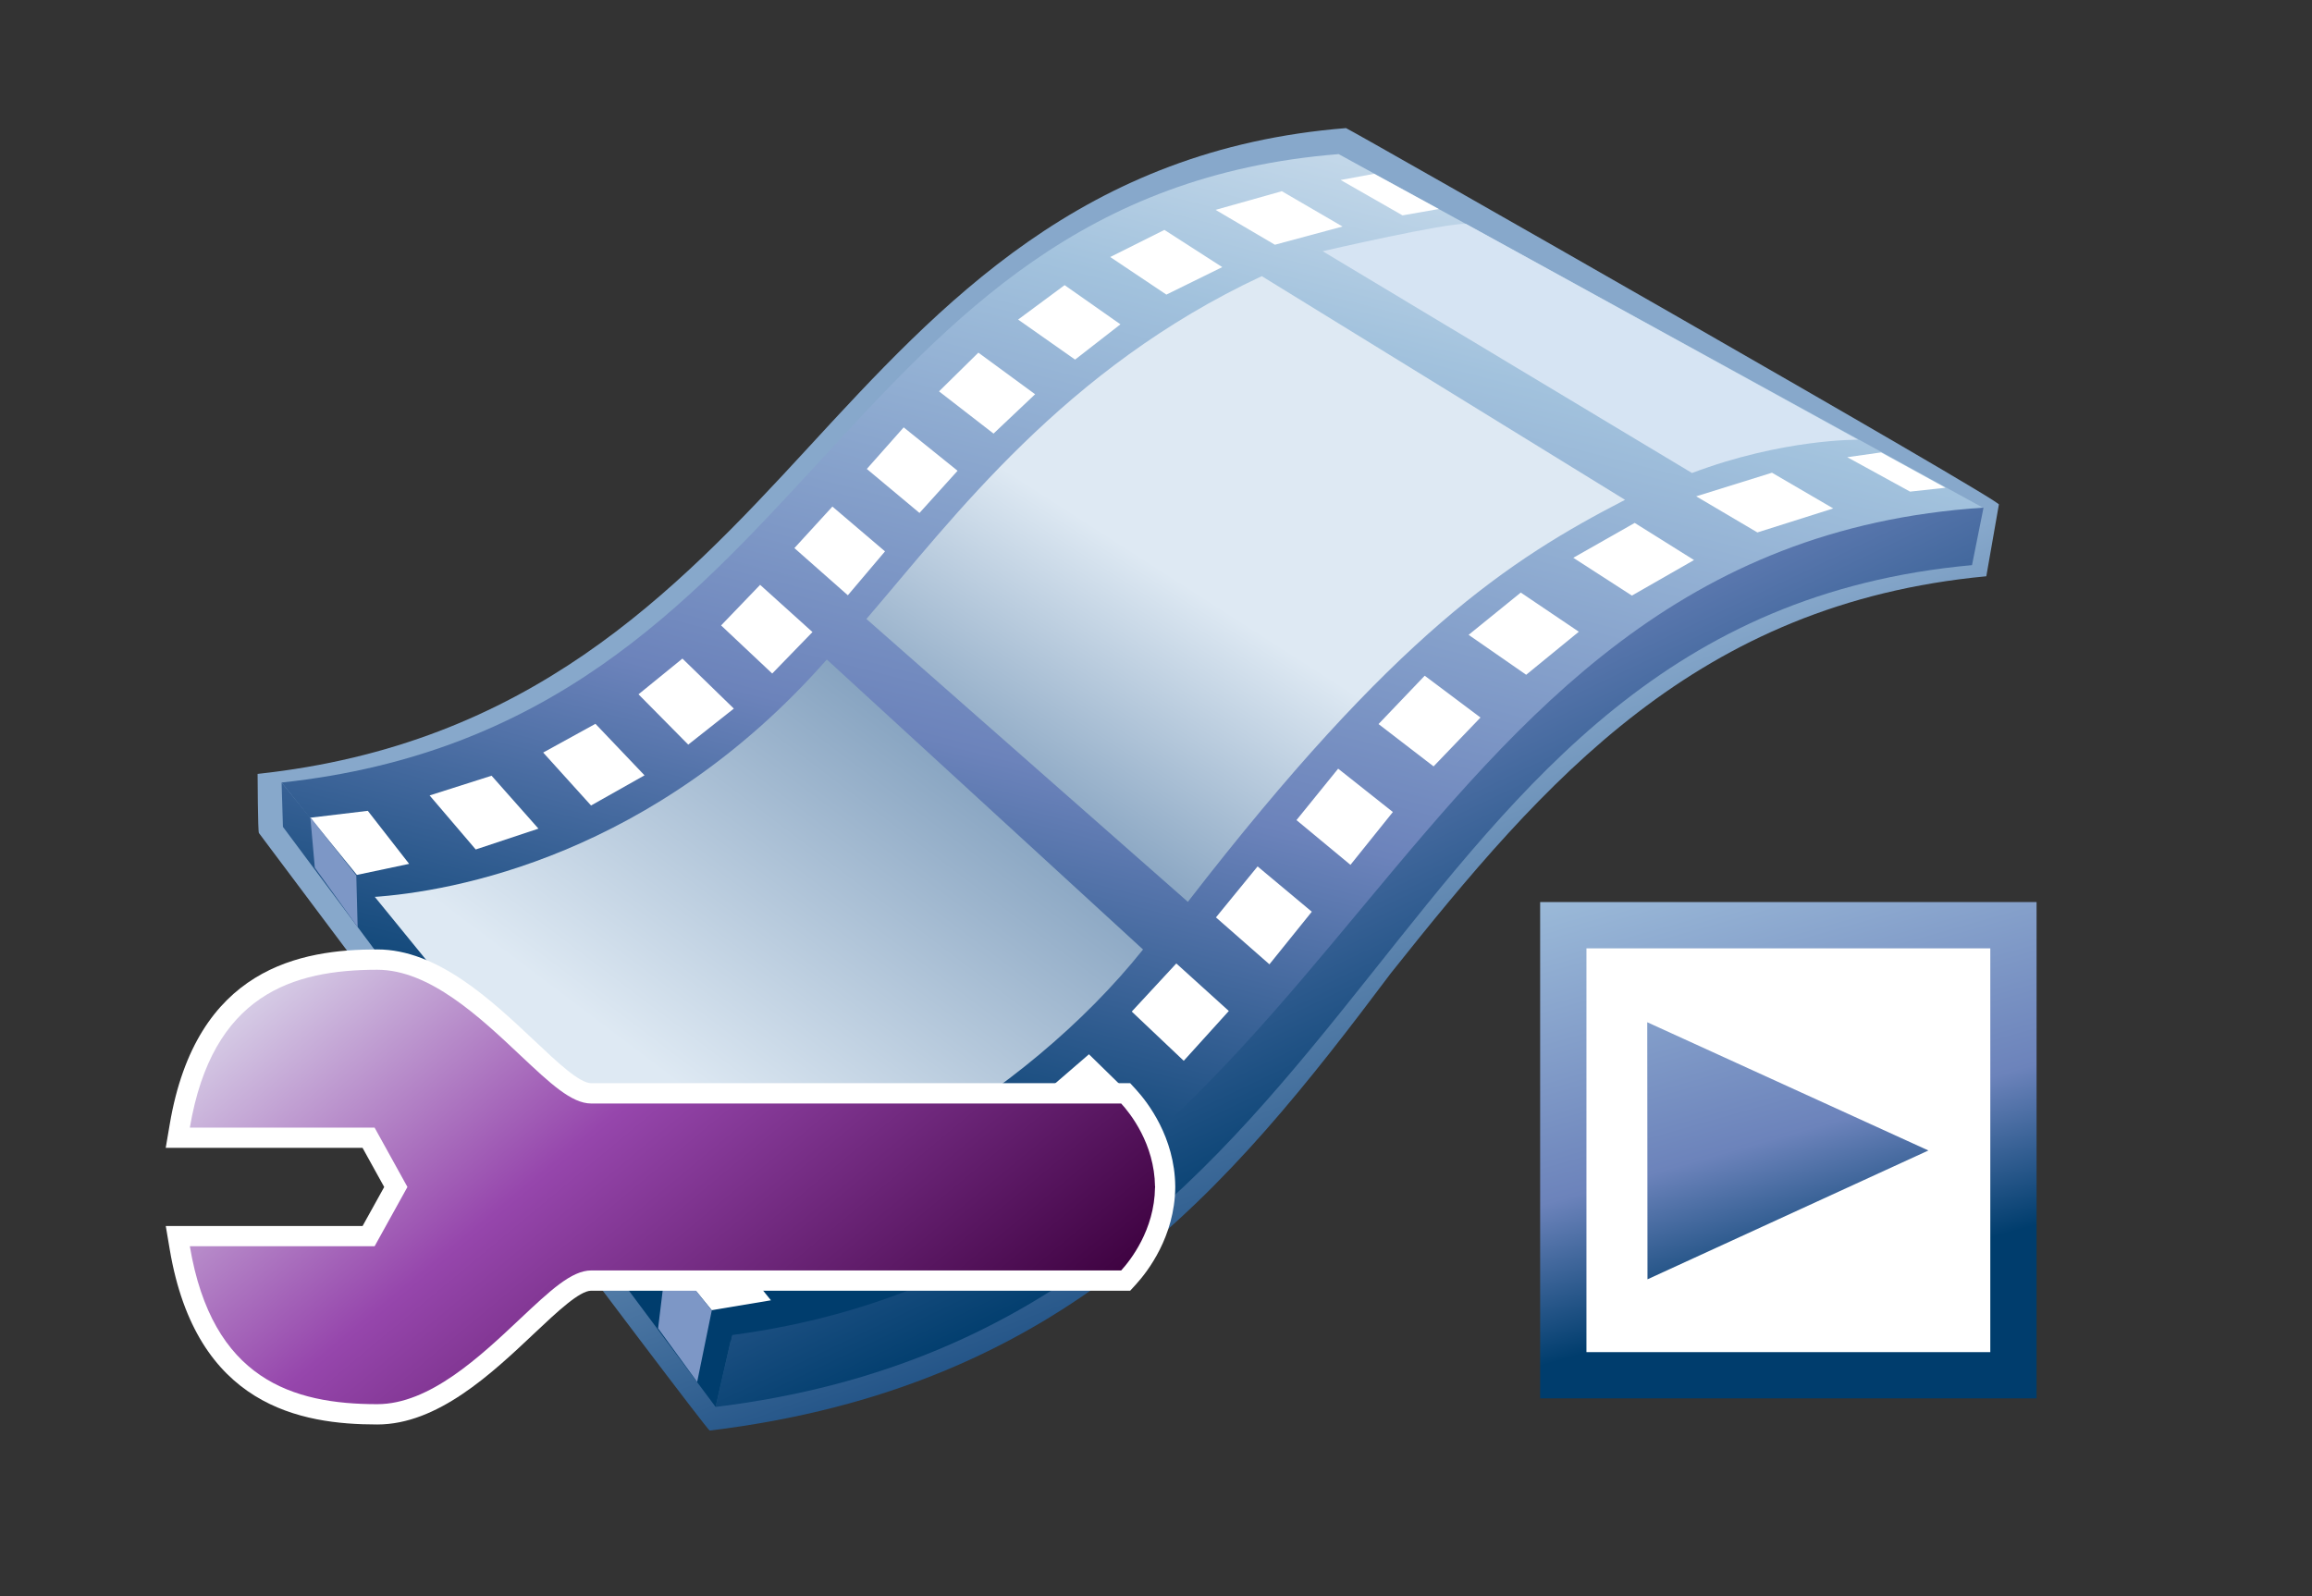 <?xml version="1.0" encoding="UTF-8"?>
<!DOCTYPE svg PUBLIC "-//W3C//DTD SVG 1.1 Tiny//EN" "http://www.w3.org/Graphics/SVG/1.1/DTD/svg11-tiny.dtd">
<svg width="84" height="58" viewBox="-0.5 -0.333 84 58">
<rect x="-0.5" y="-0.333" width="84" height="58" fill="#333333" stroke="none"/>
<linearGradient id="_10" gradientUnits="userSpaceOnUse" x1="42.52" y1="29.42" x2="48.09" y2="44.51">
<stop stop-color="#87A8CB" offset="0"/>
<stop stop-color="#235487" offset="1"/>
</linearGradient>
<path fill="url(#_10)" d="M48.403,4.322c-9.568,0.763-14.71,6.367-19.548,11.62c-4.884,5.306-10.152,10.787-19.996,11.846 c0,0,0.009,2.1,0.048,2.149c0,0,16.266,21.726,16.379,21.713c12.898-1.574,18.828-8.725,24.745-16.618 c5.597-7.035,11.128-13.435,21.636-14.425l0.456-2.604C72.49,18.005,48.465,4.316,48.403,4.322z"/>
<linearGradient id="_11" gradientUnits="userSpaceOnUse" x1="48.32" y1="-6.56" x2="35.55" y2="42.91">
<stop stop-color="#FFFFFF" offset="0"/>
<stop stop-color="#A2C2DD" offset="0.35"/>
<stop stop-color="#6C83BB" offset="0.7"/>
<stop stop-color="#003D6D" offset="1"/>
</linearGradient>
<path fill="url(#_11)" d="M9.731,28.102C29.182,26.013,29.54,6.747,48.137,5.267l23.447,12.87 C47.986,21.286,49.938,45.021,25.98,48.39L9.731,28.102z"/>
<linearGradient id="_12" gradientUnits="userSpaceOnUse" x1="23.16" y1="38.34" x2="43.32" y2="11.63">
<stop stop-color="#DEE9F3" offset="0"/>
<stop stop-color="#235487" offset="1"/>
</linearGradient>
<path fill="url(#_12)" d="M13.012,32.264c2.962-0.192,10.265-1.513,16.528-8.633l11.489,10.538 c-4.323,5.403-11.783,9.771-18.306,10.325L13.012,32.264z"/>
<linearGradient id="_13" gradientUnits="userSpaceOnUse" x1="43.7" y1="21.64" x2="32.02" y2="39.82">
<stop stop-color="#DEE9F3" offset="0"/>
<stop stop-color="#235487" offset="1"/>
</linearGradient>
<path fill="url(#_13)" d="M30.979,22.158c3.176-3.693,7.188-9.106,14.364-12.457l13.198,8.128 c-4.196,2.167-8.354,4.87-15.883,14.608L30.979,22.158z"/>
<path fill="#D6E4F3" d="M47.555,8.795c0,0,4.537-1.047,5.209-0.991l14.247,7.841c0,0-2.738-0.038-6.037,1.21L47.555,8.795z"/>
<polygon fill="#FFFFFF" points="10.678,29.391 12.863,29.13 14.365,31.057 12.369,31.479 "/>
<polygon fill="#FFFFFF" points="15.109,28.571 16.784,30.534 19.063,29.777 17.36,27.854 "/>
<polygon fill="#FFFFFF" points="19.235,27.012 20.974,28.936 22.917,27.84 21.134,25.968 "/>
<polygon fill="#FFFFFF" points="22.698,24.896 24.505,26.724 26.162,25.415 24.294,23.598 "/>
<polygon fill="#FFFFFF" points="25.699,22.393 27.556,24.141 29.019,22.634 27.117,20.918 "/>
<polygon fill="#FFFFFF" points="28.362,19.583 30.304,21.297 31.654,19.702 29.743,18.074 "/>
<polygon fill="#FFFFFF" points="30.993,16.707 32.907,18.306 34.291,16.773 32.333,15.196 "/>
<polygon fill="#FFFFFF" points="33.617,13.888 35.597,15.422 37.108,13.993 35.046,12.481 "/>
<polygon fill="#FFFFFF" points="36.49,11.279 38.56,12.734 40.208,11.452 38.18,10.028 "/>
<polygon fill="#FFFFFF" points="39.837,9.006 41.877,10.372 43.907,9.373 41.805,8.021 "/>
<polygon fill="#FFFFFF" points="43.664,7.293 45.82,8.56 48.276,7.898 46.072,6.615 "/>
<polygon fill="#FFFFFF" points="48.208,6.207 50.457,7.493 51.773,7.262 49.426,5.983 "/>
<polygon fill="#FFFFFF" points="23.431,45.315 25.875,44.888 27.51,46.916 24.998,47.334 "/>
<polygon fill="#FFFFFF" points="28.465,44.231 30.143,46.222 32.815,45.214 31.063,43.261 "/>
<polygon fill="#FFFFFF" points="33.214,42.241 35.39,40.901 37.235,42.788 34.989,44.153 "/>
<polygon fill="#FFFFFF" points="37.203,39.582 39.038,41.443 40.924,39.794 39.064,37.976 "/>
<polygon fill="#FFFFFF" points="40.619,36.424 42.508,38.213 44.146,36.403 42.238,34.676 "/>
<polygon fill="#FFFFFF" points="43.678,33.002 45.621,34.707 47.161,32.796 45.191,31.15 "/>
<polygon fill="#FFFFFF" points="46.604,29.467 48.565,31.093 50.106,29.173 48.118,27.598 "/>
<polygon fill="#FFFFFF" points="49.585,25.977 51.585,27.515 53.289,25.74 51.263,24.22 "/>
<polygon fill="#FFFFFF" points="52.858,22.735 54.949,24.186 56.862,22.622 54.753,21.199 "/>
<polygon fill="#FFFFFF" points="56.661,19.935 58.79,21.309 61.047,20.017 58.892,18.668 "/>
<polygon fill="#FFFFFF" points="61.126,17.702 63.35,19.014 66.105,18.142 63.88,16.844 "/>
<polygon fill="#FFFFFF" points="66.615,16.28 68.897,17.531 70.185,17.39 67.844,16.106 "/>
<linearGradient id="_14" gradientUnits="userSpaceOnUse" x1="28.1" y1="-8.5" x2="51.51" y2="40.71">
<stop stop-color="#FFFFFF" offset="0"/>
<stop stop-color="#A2C2DD" offset="0.35"/>
<stop stop-color="#6C83BB" offset="0.7"/>
<stop stop-color="#003D6D" offset="1"/>
</linearGradient>
<path fill="url(#_14)" d="M26.095,48.179c22.61-3.004,23.483-28.64,45.471-30.066l-0.419,2.089 C49.114,22.21,50.041,47.797,25.5,50.79L26.095,48.179z"/>
<polygon fill="url(#_11)" points="26.095,48.179 9.731,28.102 9.78,29.713 25.5,50.79 "/>
<polygon fill="#7D97C6" points="25.36,47.287 24.83,49.882 23.41,47.935 23.736,45.246 "/>
<polygon fill="#7D97C6" points="10.776,29.363 10.938,31.194 12.494,33.355 12.445,31.479 "/>
<rect x="56.298" y="33.286" fill="#FFFFFF" width="16.354" height="16.354"/>
<linearGradient id="_16" gradientUnits="userSpaceOnUse" x1="60.42" y1="27.21" x2="65.92" y2="46.54">
<stop stop-color="#A2C2DD" offset="0.1"/>
<stop stop-color="#6C83BB" offset="0.71"/>
<stop stop-color="#003D6D" offset="0.99"/>
</linearGradient>
<path fill="url(#_16)" d="M55.457,32.445V50.48h18.036V32.445H55.457z M71.812,34.127c0,1.431,0,13.241,0,14.672 c-1.431,0-13.242,0-14.673,0c0-1.431,0-13.241,0-14.672C58.569,34.127,70.381,34.127,71.812,34.127z"/>
<polygon fill="url(#_16)" points="59.348,36.812 69.563,41.472 59.357,46.153 "/>
<path fill="#FFFFFF" d="M13.207,34.166c-2.773,0-6.577,0.658-7.54,6.354l-0.146,0.856c0,0,6.394,0,7.151,0 c0.229,0.412,0.57,1.027,0.787,1.423c-0.216,0.391-0.555,1.006-0.786,1.418c-0.758,0-7.15,0-7.15,0l0.145,0.858 c0.963,5.694,4.766,6.353,7.54,6.353c2.188,0,4.14-1.834,5.705-3.312c0.847-0.799,1.646-1.549,2.067-1.549h19.582l0.219-0.24 c0.42-0.463,1.395-1.728,1.418-3.5v-0.063c-0.021-1.772-0.998-3.037-1.418-3.498l-0.219-0.239H20.98 c-0.422,0-1.223-0.752-2.065-1.548C17.346,36.002,15.396,34.166,13.207,34.166z"/>
<linearGradient id="_18" gradientUnits="userSpaceOnUse" x1="11.87" y1="29.54" x2="32.98" y2="54.93">
<stop stop-color="#E6EEF4" offset="0"/>
<stop stop-color="#9646AC" offset="0.44"/>
<stop stop-color="#3D013F" offset="0.94"/>
</linearGradient>
<path fill="url(#_18)" d="M41.466,42.8c0-0.009,0.003-0.019,0.003-0.023h-0.005c-0.019-1.543-0.901-2.656-1.229-3.012 c-0.411,0-19.254,0-19.254,0c-0.717,0-1.494-0.734-2.573-1.748c-1.472-1.388-3.302-3.112-5.2-3.112 c-3.079,0-5.995,0.903-6.811,5.737c1.156,0,6.713,0,6.713,0l1.193,2.156l-1.193,2.154c0,0-5.557,0-6.713,0 c0.813,4.835,3.729,5.738,6.811,5.738c1.898,0,3.729-1.725,5.199-3.111c1.08-1.014,1.857-1.748,2.574-1.748 c0,0,18.842,0,19.254,0c0.324-0.354,1.211-1.469,1.229-3.012h0.004C41.469,42.812,41.466,42.806,41.466,42.8z"/>
</svg>